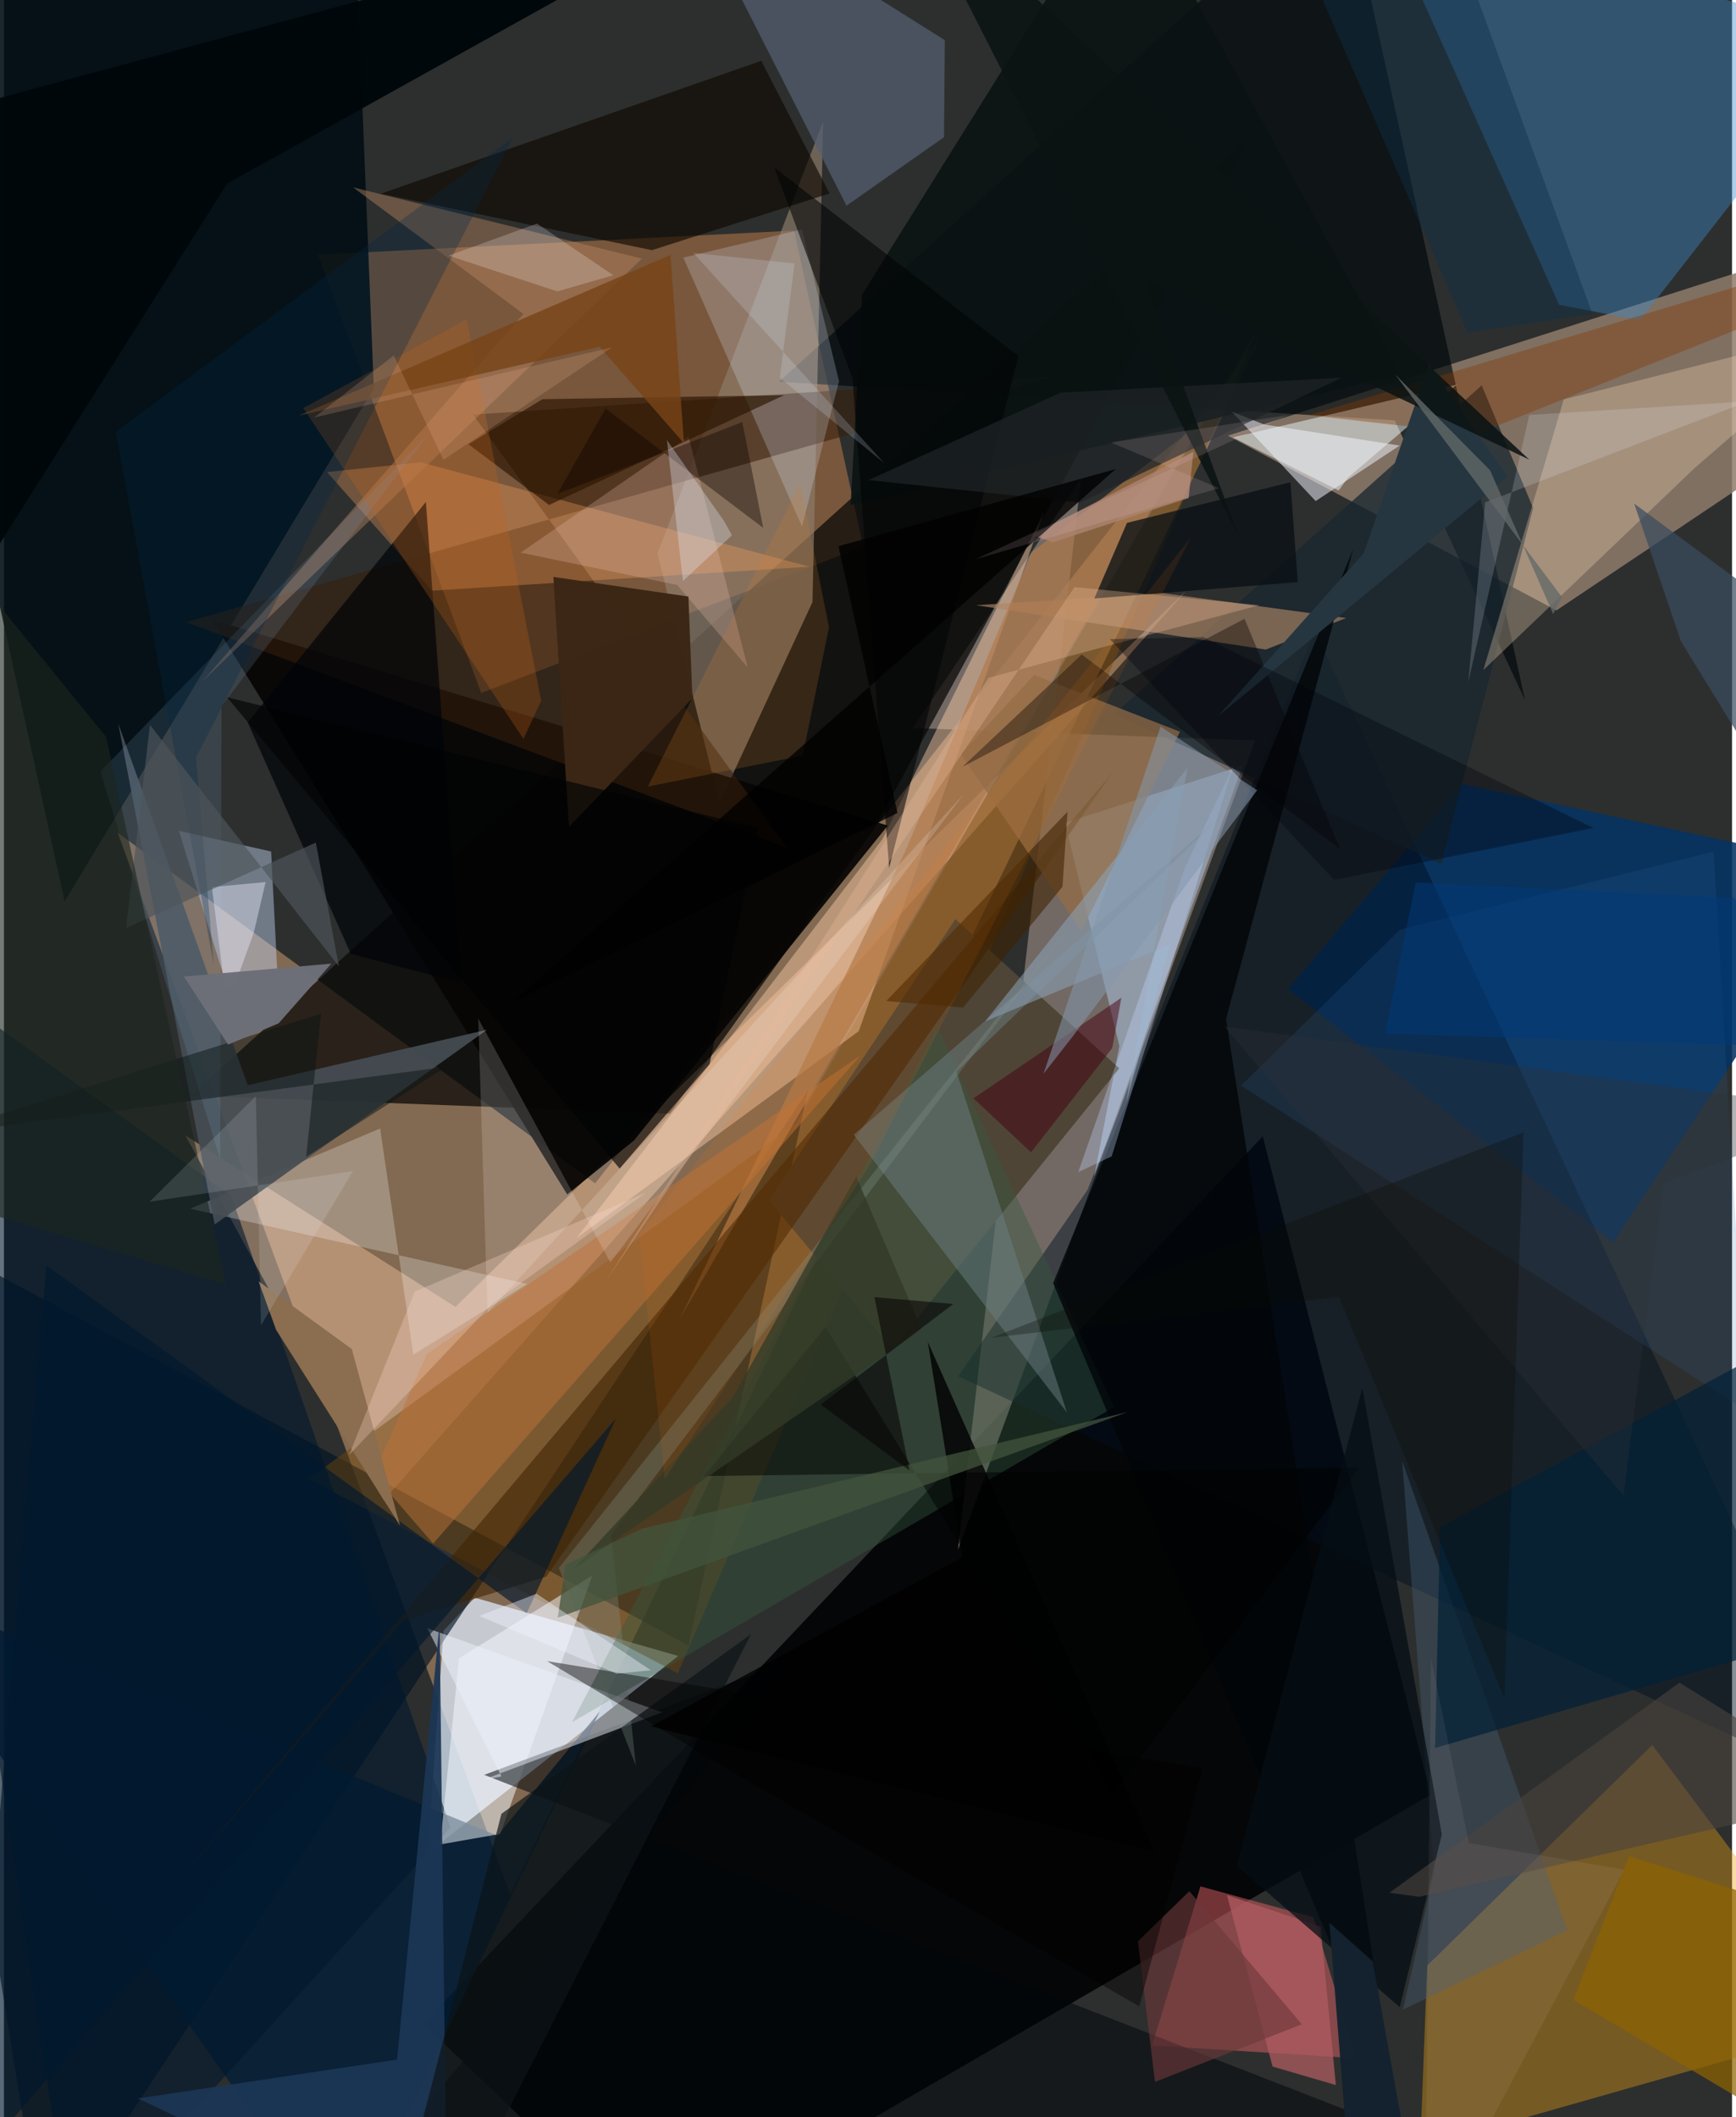 <svg xmlns="http://www.w3.org/2000/svg" width="228" height="278" viewBox="0 0 836 1024"><path fill="#2d2f2e" d="M0 0h836v1024H0z"/><path fill="#ba906a" fill-opacity=".6" d="M285.988 572.358L54.972 402.733l190.034 513.52 362.6-752.477z"/><path fill="#fa9b54" fill-opacity=".369" d="M415.728 264.372l-184.85 70.807-79.008-211.993 230.41-11.66z"/><path fill="#8e7b6b" fill-opacity=".851" d="M895.05 198.792l-144 96.421-158.944-84.508L898 112.815z"/><path fill="#e0eeff" fill-opacity=".729" d="M204.983 896.3l7.7-107.623 15.09-15.931 98.416 28.19z"/><path fill="#000203" fill-opacity=".894" d="M690.263 868.01L314.513 1086 202.881 978.81l406.098-429.22z"/><path fill="#90837b" fill-opacity=".698" d="M439.641 352.123l81.405-120.526-59.552 517.971 143.813-391.406z"/><path fill="#001324" fill-opacity=".647" d="M388.874 527.517L331.184 795.9-62 584.857 19.177 1086z"/><path fill="#090806" fill-opacity=".729" d="M602.52 66.98L421.04 400.878l-98.979 137.751-231.788-8.771z"/><path fill="#f1a310" fill-opacity=".376" d="M898 978.164l-212.813 60.464 3.314-87.952 108.92-106.694z"/><path fill="#000e14" fill-opacity=".894" d="M29.353 436.03l149.588-248.197L168.801-62-62 19.678z"/><path fill="#053362" fill-opacity=".878" d="M778.481 600.849l-157.37-122.477 84.44-99.19L898 420.599z"/><path fill="#ffcba2" fill-opacity=".412" d="M218.404 632.083l353.59-346.524-388.329 440.159-95.838-176.515z"/><path fill="#000a0d" fill-opacity=".671" d="M647.745-62l88.151 400.754-63.088-135.426-297.82-18.7z"/><path fill="#3c89c8" fill-opacity=".42" d="M898 18.266L665.065-47.48l87.304 194.916 39.122 7.478z"/><path fill="#907d6d" fill-opacity=".647" d="M396.303 58.825l-5.153 232.35-45.006 97.237-29.989-120.726z"/><path fill="#070605" fill-opacity=".933" d="M272.48 577.698l32.264-26.03 122.811-152.37-326.96-99.69z"/><path fill="#70470b" fill-opacity=".455" d="M325.984 809.284l-178.581-93.996 235.735-171.924 223.02-383.696z"/><path fill="#df6168" fill-opacity=".498" d="M555.435 989.31l23.384-76.943 54.664 14.947 20.52 68.18z"/><path fill="#001020" fill-opacity=".471" d="M524.082 575.687L634.14 305.255 898 868.355 461.61 665.662z"/><path fill="#371f0c" fill-opacity=".576" d="M509.244 181.788L226.91 200.525 378.76 409.99 88.203 300.88z"/><path fill="#aac5e2" fill-opacity=".522" d="M527.358 569.152l12.25-63.248-26.276-107.895 86.014-27.854z"/><path fill="#021e38" fill-opacity=".804" d="M288.204 827.799L164.697 1086-62 763.608l300.712 124.27z"/><path fill="#f1feff" fill-opacity=".482" d="M650.202 231.005l52.739-45.015-108.434 25.568 51.206 25.71z"/><path fill="#c9d9f9" fill-opacity=".435" d="M108.221 478.338L84.66 401.854l44.59 9.975 3.008 58.86z"/><path fill="#fbcba6" fill-opacity=".459" d="M413.514 498.75l89.748-251.206-78.366 158.457-147.979 192.877z"/><path fill="#4f4637" fill-opacity=".996" d="M370.013 580.423l59.71 72.087 109.826-135.802-79.26-72.167z"/><path fill="#535f70" fill-opacity=".737" d="M407.607 99.48L325.61-62l129.56 81.429-.399 46.907z"/><path fill="#182730" fill-opacity=".757" d="M695.38 417.845l-158.288-72.502 177.799-158.96 24.897 59.36z"/><path fill="#fad7b7" fill-opacity=".306" d="M817.871 226.405l-102.196 97.69 38.924-130.913L898 156.902z"/><path fill="#ae8665" fill-opacity=".643" d="M610.46 314.168l38.837-15.25-88.49-12.024-90.55 5.824z"/><path fill="#ffa35e" fill-opacity=".318" d="M207.085 285.692l-50.776-57.364 45.237-4.744 188.051 50.514z"/><path fill="#0f0800" fill-opacity=".639" d="M366.369 29.42L182.23 93.71l131.212 27.282 85.97-27.41z"/><path fill="#00182e" fill-opacity=".604" d="M32.714 1086L-62 453.914l171.974 124.585 106.112 305.355z"/><path fill="#dcebff" fill-opacity=".227" d="M386.062 110.953l-57.393 13.631 57.388 130.062 17.926-70.267z"/><path fill="#b1794b" fill-opacity=".686" d="M579.705 204.046l-252.722 433.8 109.26-226.62 60.981-144.159z"/><path fill="#f4f9ff" fill-opacity=".518" d="M211.045 892.09l9.114-90.02 64.503-40.09-44.55 125.015z"/><path fill="#355841" fill-opacity=".408" d="M539.822 678.924l-2.71 1.65-85.446-183.743-176.838 336.114z"/><path fill="#01060c" fill-opacity=".541" d="M384.21 801.705l-225.385 271.31L817.711 1086 232.323 858.432z"/><path fill="#ba8460" fill-opacity=".439" d="M168.924 90.635l139.741 34.433L96.022 329.525l155.251-177.688z"/><path fill="#f7f9fb" fill-opacity=".267" d="M181.982 545.817l-91.929 38.788 163.1 36.377-55.108 34.22z"/><path fill="#464d54" fill-opacity=".922" d="M55.296 349.978l46.617 242.267 131.81-94.205-115.798 26.851z"/><path fill="#091213" fill-opacity=".886" d="M409.603 244.218l266.149-63.103L542.787-62 415.152 142.43z"/><path fill="#3f2201" fill-opacity=".576" d="M73.619 922.466l119.658-138.695 69.082-21.163 274.274-389.35z"/><path fill="#edf0fd" fill-opacity=".49" d="M240.698 859.2l-35.888-71.701 113.666 40.696-86.614 32.617z"/><path fill="#080f15" fill-opacity=".757" d="M543.288 252.888l79.094-19.65 3.518 48.311-98.417 7.92z"/><path fill="#2c6bac" fill-opacity=".165" d="M843.17 682.528l-244.7-157.455 76.927-75.464 151.69-37.736z"/><path fill="#020608" fill-opacity=".812" d="M672.72 1013.889l-81.51-521.045 61.556-227.408L507.559 620.59z"/><path fill="#000408" fill-opacity=".706" d="M204.11 242.778l-86.194 106.66 49.858 111.868 53.462 14.141z"/><path fill="#01080b" fill-opacity=".976" d="M107.938 88.8L-47.549 335.094-62 63.591 356.296-49.38z"/><path fill="#435c73" fill-opacity=".408" d="M691.841 905.55L676.4 706.571l79.88 227.039-79.507 38.417z"/><path fill="#936c46" fill-opacity=".722" d="M498.394 326.476l-35.452 38.303 58.349 85.527 47.64-96.4z"/><path fill="#bd7138" fill-opacity=".494" d="M204.541 655.009l-25.769 58.215 28.866 33.342 206.778-236.15z"/><path fill="#e5bcab" fill-opacity=".275" d="M249.97 267.298l81.242-56.099 28.602 111.64-34.125-39.904z"/><path fill="#012037" fill-opacity=".698" d="M692.329 845.449l2.424-106.886 200.04-108.09L898 785.47z"/><path fill="#2a1400" fill-opacity=".651" d="M377.39 191.127l-113.687 53.111-38.96-29.356 35.74-21.812z"/><path fill="#3c2716" fill-opacity=".992" d="M331.117 288.53l-65.325-9.494 7.538 120.897 59.73-62.206z"/><path fill="#fefdf8" fill-opacity=".169" d="M464.276 384.133l-170.91 226.49-63.92-118.027 4.487 142.42z"/><path fill="#79a3c8" fill-opacity=".176" d="M105.26 341.514L205.731 209.52 46.625 373.16l57.942 187.18z"/><path fill="#843800" fill-opacity=".38" d="M712.421 209.945l178.432-71.625L898 120.573l-266.696 80.262z"/><path fill-opacity=".502" d="M338.662 713.91l58.765-72.09 139.24 225.769L655.59 709.771z"/><path fill="#000305" fill-opacity=".561" d="M428.226 419.875l62.512-247.693-118.024-91.127 37.802 102.103z"/><path fill="#6d7f83" fill-opacity=".49" d="M514.234 683.175L411.117 548.838l176.285-152.772L460.76 518.224z"/><path fill="#c3631a" fill-opacity=".267" d="M144.8 197.383l79.062-42.92 36.035 184.486-8.594 18.42z"/><path fill="#b15c62" fill-opacity=".729" d="M636.94 931.9l7.402 76.581-30.628-8.969-22.07-82.944z"/><path fill="#eff4fd" fill-opacity=".522" d="M593.94 199.06l15.562 6.209 65.698 10.227-40.63 26.845z"/><path fill="#1b3655" fill-opacity=".929" d="M64.85 1014.939l125.328-18.803 20.582-211.103L214.383 1086z"/><path fill="#784418" fill-opacity=".812" d="M328.982 214.426l-6.526-91.151-179.793 77.726 145.496-33.3z"/><path fill="#070000" fill-opacity=".373" d="M521.38 316.558l124.969 94.077-46.193-111.353-136.471 71.605z"/><path fill="#0c1516" fill-opacity=".494" d="M153.373 490.286l-187.964 58.89 248.541-33.23-67.769 43.576z"/><path fill="#8ea6bd" fill-opacity=".525" d="M474.704 493.974l97.855-122.576-29.664 161.84 21.375-76.489z"/><path fill="#050e15" fill-opacity=".741" d="M657.154 671.202l-60.76 231.244 78.863 68.357 20.356-83.613z"/><path fill="#8d6300" fill-opacity=".718" d="M863.192 922.082l-77.029-24.295-26.897 69.436 109.233 64.883z"/><path fill="#01182d" fill-opacity=".647" d="M252.885 780.304L20.57 612.08l-37.258 437.098L296.073 686.07z"/><path fill="#032947" fill-opacity=".29" d="M92.922 366.382l8.535 99.968L54.1 208.873 246.328 66.404z"/><path fill="#253640" d="M657.824 267.562L587.44 346.3l140.077-115.877-38.24-53.967z"/><path fill="#e6e9f9" fill-opacity=".439" d="M120.85 451.173l-12.948 35.604-7.314-57.728 26.003-2.443z"/><path fill="#e7b898" fill-opacity=".337" d="M291.216 619.585L517.899 283.96l89.462 8.752-131.036 35.107z"/><path fill="#8b6d4f" d="M123.18 619.717l8.485 23.498 59.945 94.67-23.34-85.395z"/><path fill="#c4d9ff" fill-opacity=".322" d="M519.684 566.942l51.564-147.171 23.635-49.629-59.005 189.153z"/><path fill="#0c1317" fill-opacity=".686" d="M240.664 877.263l120.74-86.857L210.587 1086l-21.017-10.236z"/><path fill="#3e2200" fill-opacity=".569" d="M512.088 428.9l2.444-36.32-87.714 91.58 37.205 3.153z"/><path fill="#cf7e31" fill-opacity=".2" d="M311.469 380.45l73.737-146.7 13.937 69.644-12.718 62.047z"/><path fill="#1e2426" fill-opacity=".737" d="M520.795 243.083l-102.509-10.896 92.825-42.245 135.996-7.261z"/><path fill="#460012" fill-opacity=".494" d="M536.176 506.889l-39.31 50.456-27.852-26.124 71.547-48.639z"/><path fill="#84948e" fill-opacity=".29" d="M293.759 742.265l222.21-294.615-247.536 310.7 37.259 95.623z"/><path fill="#6c3839" fill-opacity=".631" d="M627.85 979.056l-54.378-64.354-24.898 24.227 8.27 68.025z"/><path fill="#323a27" fill-opacity=".78" d="M412.291 569.07l-59.535 106.519-77.015 83.107L444.018 643.01z"/><path fill="#4a443e" fill-opacity=".6" d="M810.569 813.843L670.252 915.466l14.486 1.935L898 868.168z"/><path fill="#fedece" fill-opacity=".282" d="M166.933 703.783l31.764-79.06 111.876-47.882-74.23 53.648z"/><path fill="#fff7ff" fill-opacity=".22" d="M294.771 133.137l-36.902-25.006-42.753 15.517 52.583 17.294z"/><path fill="#394c5d" fill-opacity=".718" d="M811.265 310.2l77.813 126.574L898 324.145 788.671 243.58z"/><path fill="#e7f6ff" fill-opacity=".173" d="M843.806 194.109l-105.902 6.614-29.53 129.25 8.199-86.987z"/><path fill="#0e2f47" fill-opacity=".424" d="M713.072-.317L611.046-62l96.985 222.944 60.467-8.996z"/><path fill="#0d0400" fill-opacity=".396" d="M291.05 197.607l76.266 57.725-10.128-51.19-89.492 34.77z"/><path fill-opacity=".431" d="M549.199 970.393L360.448 861.768l-97.72-58.34 317.17 51.753z"/><path fill="#aa826e" fill-opacity=".847" d="M575.387 218.585l-78.08 40.276 10.262 3.36 65.552-21.361z"/><path fill="#e0ebf9" fill-opacity=".322" d="M328.472 281.051l-7.753-68.177 27.745 39.26 3.71 6.756z"/><path fill="#ff7e00" fill-opacity=".094" d="M418.814 563.66l155.462-303.84-266.877 336.924 12.259 118.578z"/><path fill-opacity=".784" d="M432.252 393.215l-28.54-129.033 134.198-37.336-292.453 258.215z"/><path fill="#2e3136" fill-opacity=".361" d="M895.727 537.667L590.56 496.55l192.95 226.86 19.263-151.174z"/><path fill="#4e555b" fill-opacity=".663" d="M150.872 407.54l11.165 59.874L70.63 350.618l-11.575 98.194z"/><path fill="#000203" fill-opacity=".639" d="M297.84 565.197l43.535-50.531 23.388-114.204-256.85-63.214z"/><path fill="#0b1313" fill-opacity=".871" d="M737.889 222.305L433.895-62l163.387 321.465-46.268-125.78z"/><path fill-opacity=".796" d="M312.875 834.982l150.771-81.81-16.703-104.099 109.49 246.33z"/><path fill="#1d271e" fill-opacity=".612" d="M-62 219.634L49.404 356.407 107.35 621.28-8.678 586.603z"/><path fill="#6d6f78" fill-opacity=".992" d="M158.372 466.08l-25.491 28.874-24.43 10.278-21.368-32.918z"/><path fill="#00040e" fill-opacity=".353" d="M643.505 425.592l125.406-25.147-188.676-92.301-45.268.97z"/><path fill="#0d0c04" fill-opacity=".306" d="M645.863 627.248l80.005 194.21 9.267-273.797-257.587 99.387z"/><path fill="#636968" fill-opacity=".78" d="M753.666 288.76L673.05 181.11l45.88 46.345 30.544 69.52z"/><path fill="#41543c" fill-opacity=".753" d="M267.884 782.45l3.854-25.662 37.065-17.46 234.736-56.35z"/><path fill="#d6e6fc" fill-opacity=".196" d="M375.317 182.768l50.48 41.156-92.323-101.585 49.037 5.075z"/><path fill="#8597ad" fill-opacity=".545" d="M502.92 519.318l14.177-18.11 89.165-118.985-46.715-30.81z"/><path fill="#152330" fill-opacity=".992" d="M687 1086l-34.66-15.592-11.097-140.376 20.963 18.68z"/><path fill="#fbc3a1" fill-opacity=".176" d="M212.616 222.398l-24.062-50.48-38.503 30.04 144.26-34.011z"/><path fill="#f6d7de" fill-opacity=".133" d="M587.793 236.128l-52.235-22.132 85.7-13.28-151.18 69.74z"/><path fill="#f2d9d8" fill-opacity=".071" d="M690.357 802.06l18.347 89.368 75.238 12.86L687.365 1086z"/><path fill="#eefaff" fill-opacity=".133" d="M168.83 566.422l-44.48 74.596-2.497-110.877-51.385 51.088z"/><path fill="#f1f4ff" fill-opacity=".42" d="M229.96 781.584l66.489 27.913 16.475-1.666-55.282-37.014z"/><path fill="#003b7b" fill-opacity=".502" d="M836.925 434.21L898 507.34l-229.897-7.404 14.844-73.094z"/><path fill="#070505" fill-opacity=".573" d="M459.246 630.697l-38.155-3.33 16.971 83.84-42.965-31.886z"/></svg>
